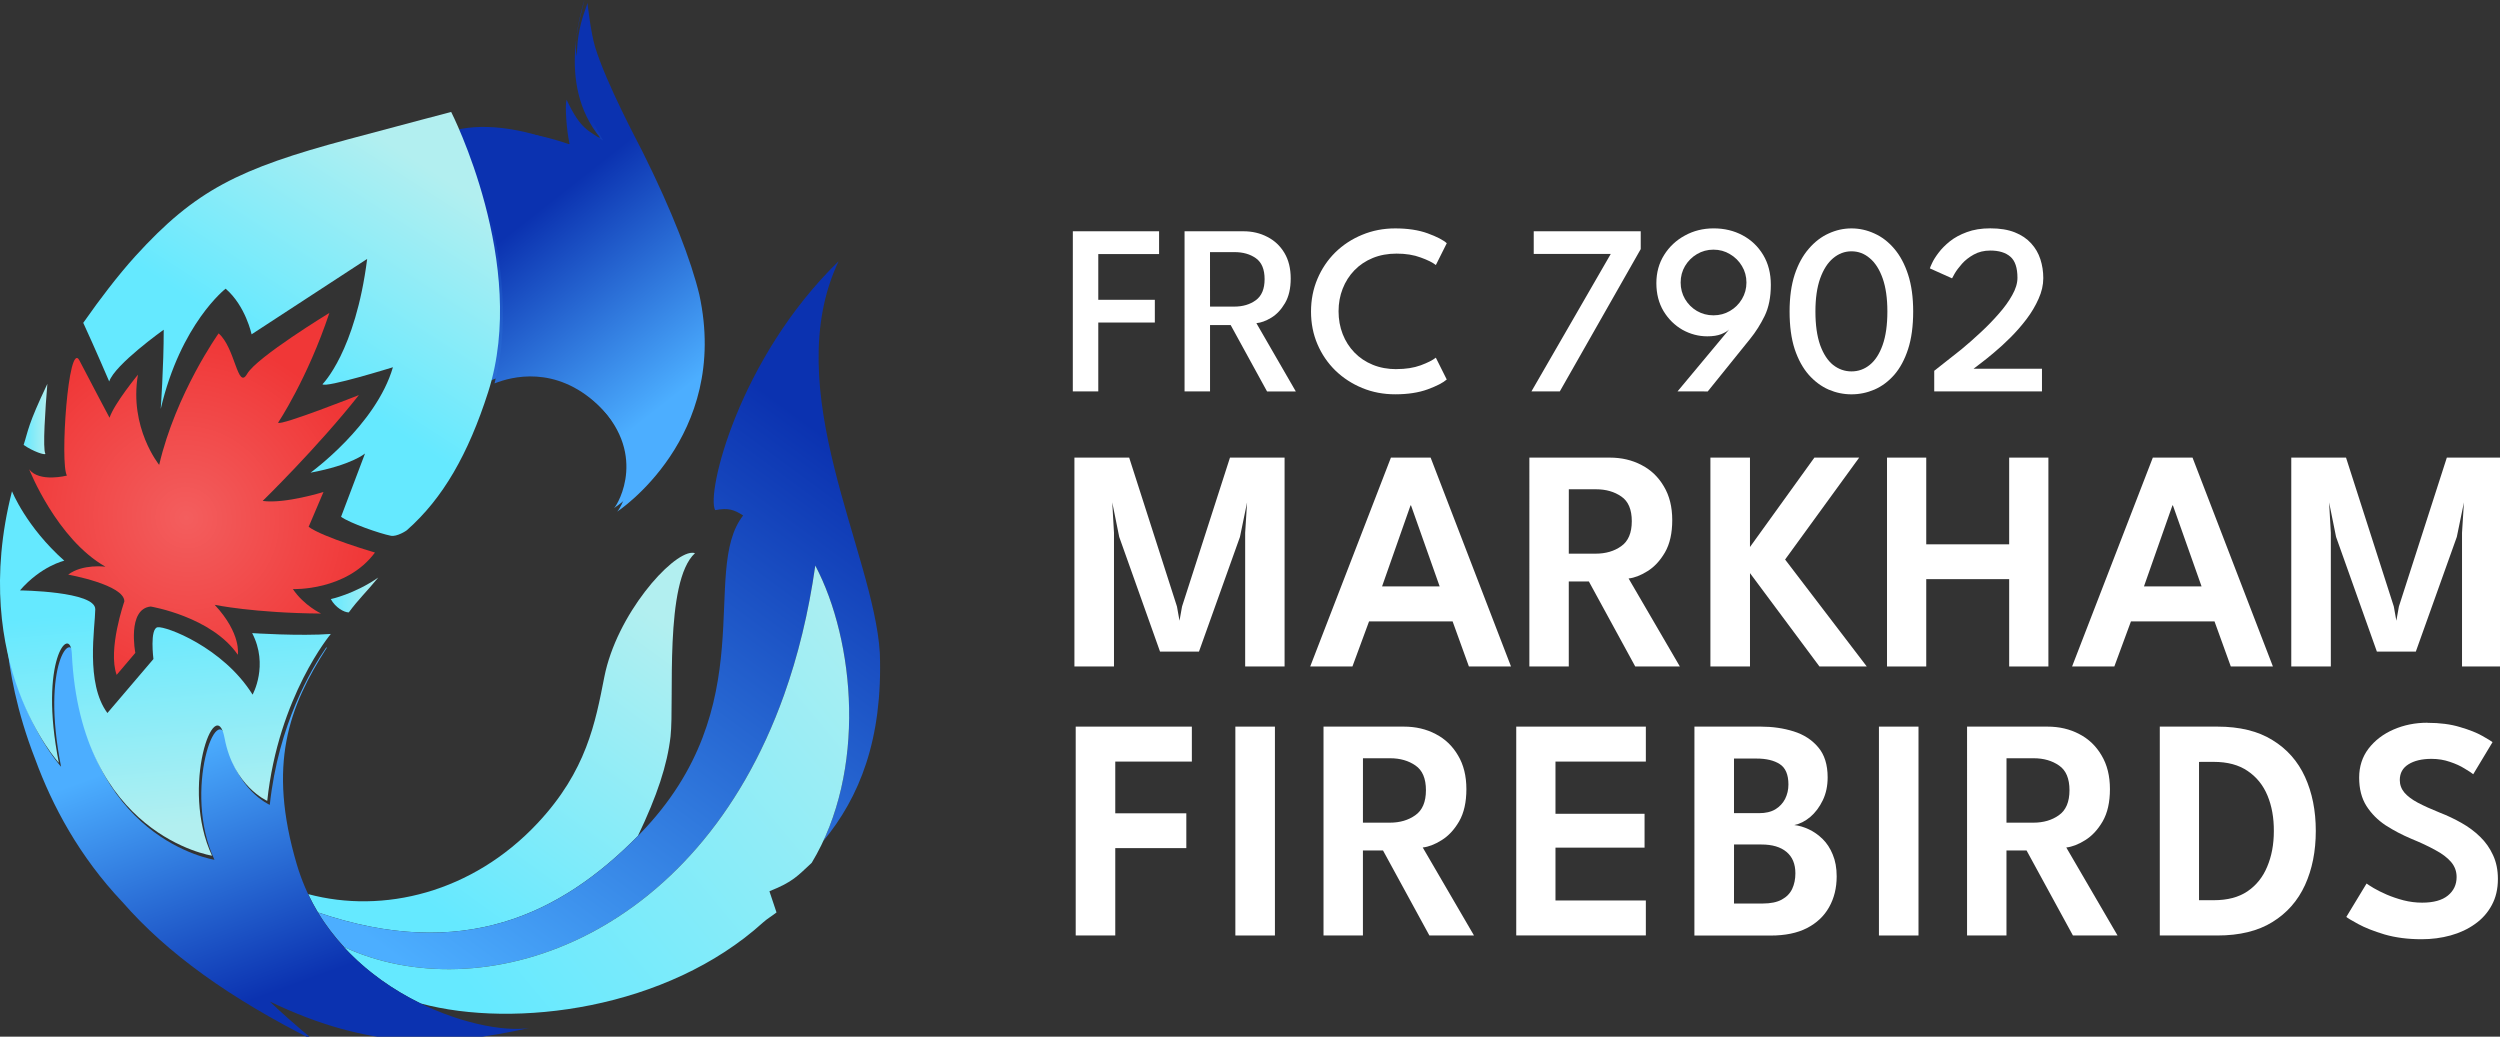 <?xml version="1.0" encoding="UTF-8" standalone="no"?>
<!-- Created with Inkscape (http://www.inkscape.org/) -->

<svg
   width="83.603mm"
   height="34.667mm"
   viewBox="0 0 83.603 34.667"
   version="1.1"
   id="svg3804"
   xmlns:xlink="http://www.w3.org/1999/xlink"
   xmlns="http://www.w3.org/2000/svg"
   xmlns:svg="http://www.w3.org/2000/svg">
  <rect x="0" y="0" width="83.603" height="34.667" fill="#333333" stroke="none"/>
  <defs
     id="defs3801">
    <linearGradient
       xlink:href="#Light_Blue_Gradient"
       id="linearGradient96060"
       gradientUnits="userSpaceOnUse"
       x1="370.364"
       y1="1062.495"
       x2="379.982"
       y2="1041.065"
       gradientTransform="matrix(1.927,0.402,-0.402,1.927,-61.552,-1861.83)" />
    <linearGradient
       id="Light_Blue_Gradient">
      <stop
         style="stop-color:#65e9ff;stop-opacity:1;"
         offset="0"
         id="stop5861" />
      <stop
         style="stop-color:#b2eff0;stop-opacity:1"
         offset="1"
         id="stop5863" />
    </linearGradient>
    <linearGradient
       xlink:href="#Paired_with_Light_Blue_Clarinet"
       id="linearGradient17298"
       gradientUnits="userSpaceOnUse"
       x1="-75.182"
       y1="8.608"
       x2="-23.153"
       y2="74.711"
       gradientTransform="matrix(0.345,0,0,0.345,259.176,248.418)" />
    <linearGradient
       id="Paired_with_Light_Blue_Clarinet">
      <stop
         style="stop-color:#0b32b0;stop-opacity:1;"
         offset="0"
         id="stop7350" />
      <stop
         style="stop-color:#4caeff;stop-opacity:1"
         offset="1"
         id="stop7352" />
    </linearGradient>
    <radialGradient
       xlink:href="#linearGradient5528"
       id="radialGradient16626-9-5-5-9-9-5-5-6-4-6-57-7-5"
       cx="-62.826"
       cy="38.675"
       fx="-62.826"
       fy="38.675"
       r="62.85"
       gradientTransform="matrix(0.902,0.606,-0.586,0.873,10.798,34.317)"
       gradientUnits="userSpaceOnUse" />
    <linearGradient
       id="linearGradient5528">
      <stop
         style="stop-color:#f35e5e;stop-opacity:1"
         offset="0"
         id="stop5524" />
      <stop
         style="stop-color:#f03737;stop-opacity:1"
         offset="1"
         id="stop5526" />
    </linearGradient>
    <linearGradient
       xlink:href="#Light_Blue_Gradient"
       id="linearGradient94789"
       gradientUnits="userSpaceOnUse"
       x1="79.05"
       y1="40.539"
       x2="126.044"
       y2="-32.619"
       gradientTransform="matrix(0.092,0,0,0.092,48.792,67.508)" />
    <linearGradient
       xlink:href="#Paired_with_Light_Blue_Clarinet"
       id="linearGradient94797"
       gradientUnits="userSpaceOnUse"
       x1="391.818"
       y1="1020.045"
       x2="368.089"
       y2="1056.189"
       gradientTransform="matrix(2.005,0.131,-0.136,1.942,-374.576,-1758.99)" />
    <linearGradient
       xlink:href="#Light_Blue_Gradient"
       id="linearGradient94799"
       gradientUnits="userSpaceOnUse"
       x1="-106.775"
       y1="97.52"
       x2="62.125"
       y2="-23.36"
       gradientTransform="matrix(0.363,-0.017,0.017,0.344,266.832,309.234)" />
    <linearGradient
       id="_Linear1"
       x1="0"
       y1="0"
       x2="1"
       y2="0"
       gradientUnits="userSpaceOnUse"
       gradientTransform="matrix(1,0,0,-1,0,4.43368e-5)">
      <stop
         offset="0"
         style="stop-color:rgb(236,219,158);stop-opacity:1"
         id="stop4675" />
      <stop
         offset="0.07"
         style="stop-color:rgb(236,219,158);stop-opacity:1"
         id="stop4677" />
      <stop
         offset="0.3"
         style="stop-color:rgb(251,179,106);stop-opacity:1"
         id="stop4679" />
      <stop
         offset="0.58"
         style="stop-color:rgb(235,144,83);stop-opacity:1"
         id="stop4681" />
      <stop
         offset="0.88"
         style="stop-color:rgb(231,106,76);stop-opacity:1"
         id="stop4683" />
      <stop
         offset="1"
         style="stop-color:rgb(231,106,76);stop-opacity:1"
         id="stop4685" />
    </linearGradient>
    <linearGradient
       xlink:href="#Light_Blue_Gradient"
       id="linearGradient94807"
       gradientUnits="userSpaceOnUse"
       x1="0"
       y1="0.887"
       x2="17.261"
       y2="0.887" />
    <linearGradient
       xlink:href="#Light_Blue_Gradient"
       id="linearGradient94811"
       gradientUnits="userSpaceOnUse"
       x1="0"
       y1="5.48"
       x2="8.631"
       y2="5.48" />
    <linearGradient
       xlink:href="#Paired_with_Light_Blue_Clarinet"
       id="linearGradient94813"
       gradientUnits="userSpaceOnUse"
       x1="-63.271"
       y1="161.065"
       x2="-96.144"
       y2="71.083"
       gradientTransform="matrix(0.348,0,0,0.348,237.704,285.826)" />
    <linearGradient
       xlink:href="#Light_Blue_Gradient"
       id="linearGradient94815"
       gradientUnits="userSpaceOnUse"
       x1="918.374"
       y1="1725.347"
       x2="965.669"
       y2="2248.787"
       gradientTransform="matrix(0.014,0,0,0.014,37.469,54.548)" />
    <linearGradient
       xlink:href="#Paired_with_Light_Blue_Clarinet"
       id="linearGradient4247"
       gradientUnits="userSpaceOnUse"
       x1="-86.053"
       y1="7.883"
       x2="-23.153"
       y2="74.711"
       gradientTransform="matrix(0.091,0,0,0.091,68.574,65.727)" />
    <linearGradient
       xlink:href="#Light_Blue_Gradient"
       id="linearGradient4249"
       gradientUnits="userSpaceOnUse"
       x1="0"
       y1="0.887"
       x2="17.261"
       y2="0.887" />
    <linearGradient
       xlink:href="#Light_Blue_Gradient"
       id="linearGradient4251"
       gradientUnits="userSpaceOnUse"
       x1="0"
       y1="5.48"
       x2="8.631"
       y2="5.48" />
    <radialGradient
       id="radialGradient16626-9-5-5-9-9-5-5-6"
       cx="-62.826"
       cy="38.675"
       r="62.85"
       gradientTransform="matrix(0.902,0.606,-0.586,0.873,10.798,34.317)"
       gradientUnits="userSpaceOnUse">
      <stop
         stop-color="#f35e5e"
         offset="0"
         id="stop7052" />
      <stop
         stop-color="#f03737"
         offset="1"
         id="stop7054" />
    </radialGradient>
    <linearGradient
       id="linearGradient39939"
       x1="-11.942"
       x2="-76.395"
       y1="73.22"
       y2="-11.117"
       gradientUnits="userSpaceOnUse">
      <stop
         stop-color="#001498"
         offset="0"
         id="stop7057" />
      <stop
         stop-color="#b4007a"
         offset="1"
         id="stop7059" />
    </linearGradient>
    <linearGradient
       id="linearGradient39937"
       x1="-86.053"
       x2="-23.153"
       y1="7.883"
       y2="74.711"
       gradientUnits="userSpaceOnUse"
       xlink:href="#Paired_with_Light_Blue_Clarinet" />
    <linearGradient
       id="linearGradient39943"
       x1="-7.753"
       x2="144.9"
       y1="18.666"
       y2="-26.424"
       gradientUnits="userSpaceOnUse"
       xlink:href="#linearGradient5360" />
    <linearGradient
       id="linearGradient5360">
      <stop
         stop-color="#00a8b4"
         offset="0"
         id="stop7069" />
      <stop
         stop-color="#90e0ef"
         offset="1"
         id="stop7071" />
    </linearGradient>
    <linearGradient
       id="linearGradient39941"
       x1="79.05"
       x2="126.04"
       y1="40.539"
       y2="-32.619"
       gradientUnits="userSpaceOnUse"
       xlink:href="#Light_Blue_Gradient" />
    <linearGradient
       id="linearGradient39947"
       x1="15.056"
       x2="117.36"
       y1="67"
       y2="-0.881"
       gradientUnits="userSpaceOnUse"
       xlink:href="#linearGradient5360" />
    <linearGradient
       id="linearGradient39945"
       x2="138.44"
       y1="104.27"
       y2="-27.178"
       gradientUnits="userSpaceOnUse"
       xlink:href="#Light_Blue_Gradient" />
    <linearGradient
       id="linearGradient39949"
       x1="11.448"
       x2="-78.149"
       y1="-78.487"
       y2="84.491"
       gradientUnits="userSpaceOnUse"
       xlink:href="#Paired_with_Light_Blue_Clarinet" />
    <linearGradient
       id="linearGradient39953"
       x1="-129.76"
       x2="32.406"
       y1="52.285"
       y2="29.621"
       gradientUnits="userSpaceOnUse"
       xlink:href="#linearGradient5360" />
    <linearGradient
       id="linearGradient39951"
       x1="-106.78"
       x2="62.125"
       y1="97.52"
       y2="-23.36"
       gradientUnits="userSpaceOnUse"
       xlink:href="#Light_Blue_Gradient" />
    <linearGradient
       id="linearGradient39955"
       x2="1"
       gradientTransform="matrix(1,0,0,-1,0,4.4337e-5)"
       gradientUnits="userSpaceOnUse">
      <stop
         stop-color="#ecdb9e"
         offset="0"
         id="stop7085" />
      <stop
         stop-color="#ecdb9e"
         offset=".07"
         id="stop7087" />
      <stop
         stop-color="#fbb36a"
         offset=".3"
         id="stop7089" />
      <stop
         stop-color="#eb9053"
         offset=".58"
         id="stop7091" />
      <stop
         stop-color="#e76a4c"
         offset=".88"
         id="stop7093" />
      <stop
         stop-color="#e76a4c"
         offset="1"
         id="stop7095" />
    </linearGradient>
    <linearGradient
       id="linearGradient39959"
       x2="17.261"
       y1="0.887"
       y2="0.887"
       gradientUnits="userSpaceOnUse"
       xlink:href="#Light_Blue_Gradient" />
    <linearGradient
       id="linearGradient39963"
       x2="8.631"
       y1="5.481"
       y2="5.481"
       gradientUnits="userSpaceOnUse"
       xlink:href="#Light_Blue_Gradient" />
    <linearGradient
       id="linearGradient39965"
       x1="-63.271"
       x2="-96.144"
       y1="161.07"
       y2="71.083"
       gradientUnits="userSpaceOnUse"
       xlink:href="#Paired_with_Light_Blue_Clarinet" />
    <linearGradient
       id="linearGradient39969"
       x1="735.48"
       x2="1350"
       y1="2209.7"
       y2="1884.5"
       gradientUnits="userSpaceOnUse"
       xlink:href="#linearGradient5360" />
    <linearGradient
       id="linearGradient39967"
       x1="918.37"
       x2="965.67"
       y1="1725.3"
       y2="2248.8"
       gradientUnits="userSpaceOnUse"
       xlink:href="#Light_Blue_Gradient" />
  </defs>
  <g
     id="layer1"
     transform="translate(-45.295,-80.621)">
    <g
       aria-label="FRC 7902MARKHAMFIREBIRDS"
       id="text4071"
       style="font-size:11.192px;line-height:0;letter-spacing:0px;fill:#ffffff;stroke-width:0.28">
      <path
         d="m 81.172,88.355 h 2.884 v 0.763 h -2.033 v 1.529 h 1.891 v 0.759 h -1.891 v 2.304 h -0.852 z"
         style="font-weight:500;font-size:8.114px;line-height:1;font-family:'League Spartan';-inkscape-font-specification:'League Spartan, Medium'"
         id="path2344" />
      <path
         d="m 84.908,88.355 h 1.968 q 0.442,0 0.799,0.187 0.361,0.183 0.572,0.536 0.211,0.353 0.211,0.856 0,0.499 -0.191,0.824 -0.191,0.325 -0.458,0.487 -0.268,0.162 -0.499,0.183 l 1.319,2.284 H 87.667 L 86.45,91.491 h -0.69 v 2.219 h -0.852 z m 0.852,2.519 h 0.811 q 0.43,0 0.722,-0.215 0.292,-0.215 0.292,-0.702 0,-0.491 -0.288,-0.698 -0.288,-0.207 -0.718,-0.207 h -0.82 z"
         style="font-weight:500;font-size:8.114px;line-height:1;font-family:'League Spartan';-inkscape-font-specification:'League Spartan, Medium'"
         id="path2341" />
      <path
         d="m 91.997,92.964 q 0.462,0 0.807,-0.126 0.349,-0.13 0.507,-0.256 l 0.365,0.73 q -0.183,0.162 -0.637,0.329 -0.454,0.166 -1.087,0.166 -0.592,0 -1.103,-0.211 -0.511,-0.211 -0.897,-0.584 -0.385,-0.377 -0.6,-0.88 -0.215,-0.503 -0.215,-1.091 0,-0.588 0.215,-1.095 0.215,-0.507 0.596,-0.884 0.385,-0.377 0.897,-0.588 0.515,-0.215 1.108,-0.215 0.633,0 1.087,0.166 0.454,0.166 0.637,0.329 l -0.365,0.73 q -0.158,-0.126 -0.507,-0.252 -0.345,-0.13 -0.807,-0.13 -0.438,0 -0.795,0.146 -0.357,0.146 -0.613,0.41 -0.256,0.264 -0.394,0.617 -0.138,0.349 -0.138,0.755 0,0.41 0.138,0.763 0.138,0.353 0.394,0.617 0.256,0.264 0.613,0.41 0.357,0.146 0.795,0.146 z"
         style="font-weight:500;font-size:8.114px;line-height:1;font-family:'League Spartan';-inkscape-font-specification:'League Spartan, Medium'"
         id="path2338" />
      <path
         d="m 96.585,88.355 h 3.578 v 0.596 l -2.706,4.759 h -0.949 l 2.653,-4.597 h -2.576 z"
         style="font-weight:500;font-size:8.114px;line-height:1;font-family:'League Spartan';-inkscape-font-specification:'League Spartan, Medium'"
         id="path2335" />
      <path
         d="m 101.393,93.71 1.728,-2.073 q -0.077,0.081 -0.264,0.158 -0.187,0.073 -0.467,0.073 -0.438,0 -0.832,-0.219 -0.389,-0.223 -0.633,-0.625 -0.239,-0.402 -0.239,-0.933 0,-0.531 0.26,-0.945 0.26,-0.414 0.694,-0.649 0.434,-0.239 0.962,-0.239 0.536,0 0.966,0.231 0.434,0.231 0.69,0.657 0.256,0.426 0.256,1.002 0,0.613 -0.207,1.039 -0.207,0.422 -0.483,0.763 l -1.42,1.761 z m 1.201,-2.544 q 0.304,0 0.552,-0.146 0.252,-0.146 0.402,-0.398 0.15,-0.252 0.15,-0.552 0,-0.304 -0.15,-0.552 -0.15,-0.252 -0.402,-0.398 -0.247,-0.15 -0.552,-0.15 -0.3,0 -0.552,0.15 -0.247,0.146 -0.398,0.398 -0.146,0.247 -0.146,0.552 0,0.3 0.146,0.552 0.15,0.252 0.398,0.398 0.252,0.146 0.552,0.146 z"
         style="font-weight:500;font-size:8.114px;line-height:1;font-family:'League Spartan';-inkscape-font-specification:'League Spartan, Medium'"
         id="path2332" />
      <path
         d="m 105.141,91.037 q 0,-0.71 0.17,-1.233 0.174,-0.523 0.471,-0.864 0.296,-0.345 0.665,-0.511 0.369,-0.17 0.763,-0.17 0.398,0 0.767,0.17 0.373,0.166 0.665,0.511 0.292,0.341 0.462,0.864 0.17,0.523 0.17,1.233 0,0.734 -0.17,1.258 -0.17,0.523 -0.462,0.86 -0.292,0.333 -0.665,0.495 -0.369,0.158 -0.767,0.158 -0.394,0 -0.763,-0.158 -0.369,-0.162 -0.665,-0.495 -0.296,-0.337 -0.471,-0.86 -0.17,-0.523 -0.17,-1.258 z m 0.864,0 q 0,0.673 0.158,1.124 0.162,0.446 0.434,0.665 0.276,0.215 0.613,0.215 0.345,0 0.613,-0.219 0.272,-0.219 0.43,-0.665 0.158,-0.446 0.158,-1.12 0,-0.661 -0.158,-1.108 -0.158,-0.446 -0.43,-0.673 -0.268,-0.231 -0.613,-0.231 -0.337,0 -0.613,0.231 -0.272,0.227 -0.434,0.678 -0.158,0.446 -0.158,1.103 z"
         style="font-weight:500;font-size:8.114px;line-height:1;font-family:'League Spartan';-inkscape-font-specification:'League Spartan, Medium'"
         id="path2329" />
      <path
         d="m 111.852,89 q -0.312,0 -0.552,0.134 -0.235,0.13 -0.394,0.308 -0.158,0.179 -0.243,0.325 -0.081,0.146 -0.089,0.162 l -0.742,-0.333 q 0.008,-0.037 0.077,-0.183 0.069,-0.15 0.215,-0.341 0.146,-0.195 0.377,-0.381 0.235,-0.187 0.568,-0.308 0.337,-0.126 0.783,-0.126 0.483,0 0.82,0.134 0.337,0.134 0.548,0.369 0.211,0.231 0.308,0.531 0.097,0.3 0.097,0.633 0,0.341 -0.158,0.69 -0.154,0.349 -0.402,0.678 -0.247,0.325 -0.531,0.609 -0.284,0.284 -0.552,0.507 -0.264,0.223 -0.454,0.365 -0.187,0.142 -0.235,0.179 h 2.288 v 0.759 h -3.603 v -0.69 q 0.105,-0.085 0.345,-0.272 0.243,-0.187 0.56,-0.442 0.316,-0.26 0.641,-0.564 0.329,-0.304 0.609,-0.625 0.284,-0.32 0.454,-0.629 0.174,-0.308 0.174,-0.576 0,-0.503 -0.235,-0.706 -0.235,-0.207 -0.673,-0.207 z"
         style="font-weight:500;font-size:8.114px;line-height:1;font-family:'League Spartan';-inkscape-font-specification:'League Spartan, Medium'"
         id="path2326" />
      <path
         d="m 88.253,95.924 v 6.985 h -1.318 v -4.471 l 0.064,-1.016 -0.238,1.154 -1.371,3.836 h -1.302 l -1.365,-3.836 -0.233,-1.154 0.058,1.016 v 4.471 h -1.323 v -6.985 h 1.831 l 1.598,4.979 0.085,0.476 0.085,-0.476 1.603,-4.979 z"
         style="font-weight:600;font-size:10.583px;line-height:0.85;font-family:'League Spartan';-inkscape-font-specification:'League Spartan, Semi-Bold'"
         id="path2323" />
      <path
         d="m 91.809,95.924 h 1.328 l 2.688,6.985 h -1.408 l -0.545,-1.508 h -2.794 l -0.556,1.508 H 89.11 Z m -0.296,4.307 h 1.926 l -0.958,-2.709 h -0.016 z"
         style="font-weight:600;font-size:10.583px;line-height:0.85;font-family:'League Spartan';-inkscape-font-specification:'League Spartan, Semi-Bold'"
         id="path2320" />
      <path
         d="m 96.439,95.924 h 2.688 q 0.593,0 1.064,0.249 0.471,0.243 0.746,0.714 0.28,0.466 0.28,1.127 0,0.656 -0.243,1.079 -0.243,0.418 -0.587,0.63 -0.339,0.212 -0.63,0.243 l 1.714,2.942 h -1.492 l -1.55,-2.842 h -0.672 v 2.842 h -1.318 z m 1.318,3.212 h 0.9 q 0.503,0 0.852,-0.249 0.355,-0.249 0.355,-0.836 0,-0.587 -0.349,-0.825 -0.349,-0.243 -0.847,-0.243 h -0.91 z"
         style="font-weight:600;font-size:10.583px;line-height:0.85;font-family:'League Spartan';-inkscape-font-specification:'League Spartan, Semi-Bold'"
         id="path2317" />
      <path
         d="m 104.991,99.332 2.731,3.577 h -1.582 l -2.323,-3.122 V 102.909 H 102.493 v -6.985 h 1.323 v 2.99 l 2.154,-2.99 h 1.498 z"
         style="font-weight:600;font-size:10.583px;line-height:0.85;font-family:'League Spartan';-inkscape-font-specification:'League Spartan, Semi-Bold'"
         id="path2314" />
      <path
         d="m 112.484,99.988 h -2.773 v 2.921 h -1.312 v -6.985 h 1.312 v 2.9 h 2.773 v -2.9 h 1.312 v 6.985 h -1.312 z"
         style="font-weight:600;font-size:10.583px;line-height:0.85;font-family:'League Spartan';-inkscape-font-specification:'League Spartan, Semi-Bold'"
         id="path2311" />
      <path
         d="m 117.288,95.924 h 1.328 l 2.688,6.985 h -1.408 l -0.545,-1.508 h -2.794 l -0.556,1.508 h -1.413 z m -0.296,4.307 h 1.926 l -0.958,-2.709 h -0.016 z"
         style="font-weight:600;font-size:10.583px;line-height:0.85;font-family:'League Spartan';-inkscape-font-specification:'League Spartan, Semi-Bold'"
         id="path2308" />
      <path
         d="m 128.946,95.924 v 6.985 h -1.318 v -4.471 l 0.064,-1.016 -0.238,1.154 -1.371,3.836 h -1.302 l -1.365,-3.836 -0.233,-1.154 0.058,1.016 v 4.471 h -1.323 v -6.985 h 1.831 l 1.598,4.979 0.085,0.476 0.085,-0.476 1.603,-4.979 z"
         style="font-weight:600;font-size:10.583px;line-height:0.85;font-family:'League Spartan';-inkscape-font-specification:'League Spartan, Semi-Bold'"
         id="path2305" />
      <path
         d="m 81.268,104.92 h 3.884 v 1.169 h -2.561 v 1.73 h 2.376 v 1.164 h -2.376 v 2.921 h -1.323 z"
         style="font-weight:600;font-size:10.583px;line-height:0.85;font-family:'League Spartan';-inkscape-font-specification:'League Spartan, Semi-Bold';letter-spacing:0.318px;word-spacing:0px"
         id="path2302" />
      <path
         d="m 86.607,104.92 h 1.323 v 6.985 h -1.323 z"
         style="font-weight:600;font-size:10.583px;line-height:0.85;font-family:'League Spartan';-inkscape-font-specification:'League Spartan, Semi-Bold';letter-spacing:0.318px;word-spacing:0px"
         id="path2299" />
      <path
         d="m 89.555,104.92 h 2.688 q 0.593,0 1.064,0.249 0.471,0.243 0.746,0.714 0.28,0.466 0.28,1.127 0,0.656 -0.243,1.079 -0.243,0.418 -0.587,0.63 -0.339,0.212 -0.63,0.243 l 1.714,2.942 h -1.492 l -1.55,-2.842 h -0.672 v 2.842 H 89.555 Z m 1.318,3.212 h 0.9 q 0.503,0 0.852,-0.249 0.355,-0.249 0.355,-0.836 0,-0.587 -0.349,-0.826 -0.349,-0.243 -0.847,-0.243 h -0.91 z"
         style="font-weight:600;font-size:10.583px;line-height:0.85;font-family:'League Spartan';-inkscape-font-specification:'League Spartan, Semi-Bold';letter-spacing:0.318px;word-spacing:0px"
         id="path2296" />
      <path
         d="m 96,104.92 h 4.334 v 1.169 h -3.022 v 1.746 h 2.979 v 1.132 h -2.979 v 1.767 h 3.022 v 1.169 h -4.334 z"
         style="font-weight:600;font-size:10.583px;line-height:0.85;font-family:'League Spartan';-inkscape-font-specification:'League Spartan, Semi-Bold';letter-spacing:0.318px;word-spacing:0px"
         id="path2293" />
      <path
         d="m 101.959,104.92 h 2.222 q 0.587,0 1.095,0.159 0.508,0.159 0.82,0.529 0.318,0.37 0.318,1.011 0,0.429 -0.164,0.767 -0.164,0.339 -0.418,0.556 -0.254,0.212 -0.534,0.27 0.238,0.026 0.487,0.143 0.249,0.116 0.46,0.323 0.212,0.206 0.339,0.519 0.132,0.312 0.132,0.73 0,0.582 -0.254,1.032 -0.249,0.445 -0.741,0.699 -0.487,0.249 -1.212,0.249 h -2.551 z m 1.323,5.916 h 0.958 q 0.402,0 0.64,-0.132 0.243,-0.132 0.349,-0.36 0.106,-0.228 0.106,-0.519 0,-0.466 -0.296,-0.714 -0.296,-0.249 -0.841,-0.249 h -0.915 z m 0,-3.022 h 0.841 q 0.328,0 0.54,-0.127 0.217,-0.132 0.328,-0.349 0.111,-0.222 0.111,-0.482 0,-0.497 -0.291,-0.683 -0.286,-0.185 -0.778,-0.185 h -0.751 z"
         style="font-weight:600;font-size:10.583px;line-height:0.85;font-family:'League Spartan';-inkscape-font-specification:'League Spartan, Semi-Bold';letter-spacing:0.318px;word-spacing:0px"
         id="path2290" />
      <path
         d="m 108.129,104.92 h 1.323 v 6.985 h -1.323 z"
         style="font-weight:600;font-size:10.583px;line-height:0.85;font-family:'League Spartan';-inkscape-font-specification:'League Spartan, Semi-Bold';letter-spacing:0.318px;word-spacing:0px"
         id="path2287" />
      <path
         d="m 111.076,104.92 h 2.688 q 0.593,0 1.064,0.249 0.471,0.243 0.746,0.714 0.28,0.466 0.28,1.127 0,0.656 -0.243,1.079 -0.243,0.418 -0.587,0.63 -0.339,0.212 -0.63,0.243 l 1.714,2.942 h -1.492 l -1.55,-2.842 h -0.672 v 2.842 h -1.318 z m 1.318,3.212 h 0.9 q 0.503,0 0.852,-0.249 0.355,-0.249 0.355,-0.836 0,-0.587 -0.349,-0.826 -0.349,-0.243 -0.847,-0.243 h -0.91 z"
         style="font-weight:600;font-size:10.583px;line-height:0.85;font-family:'League Spartan';-inkscape-font-specification:'League Spartan, Semi-Bold';letter-spacing:0.318px;word-spacing:0px"
         id="path2284" />
      <path
         d="m 117.521,104.92 h 1.926 q 1.117,0 1.841,0.45 0.73,0.445 1.09,1.233 0.36,0.788 0.36,1.804 0,1.021 -0.36,1.81 -0.36,0.788 -1.09,1.238 -0.725,0.45 -1.841,0.45 h -1.926 z m 1.312,1.18 v 4.625 h 0.497 q 0.683,0 1.122,-0.296 0.445,-0.302 0.661,-0.826 0.222,-0.524 0.222,-1.185 0.005,-0.667 -0.212,-1.191 -0.217,-0.524 -0.667,-0.826 -0.444,-0.302 -1.127,-0.302 z"
         style="font-weight:600;font-size:10.583px;line-height:0.85;font-family:'League Spartan';-inkscape-font-specification:'League Spartan, Semi-Bold';letter-spacing:0.318px;word-spacing:0px"
         id="path2281" />
      <path
         d="m 126.469,104.793 q 0.63,0 1.095,0.143 0.471,0.138 0.746,0.296 0.28,0.159 0.339,0.206 l -0.646,1.074 q -0.085,-0.069 -0.291,-0.191 -0.201,-0.127 -0.487,-0.222 -0.286,-0.101 -0.619,-0.101 -0.482,0 -0.773,0.185 -0.286,0.18 -0.286,0.524 0,0.233 0.153,0.418 0.153,0.18 0.45,0.339 0.302,0.159 0.736,0.333 0.381,0.148 0.725,0.344 0.349,0.196 0.619,0.46 0.275,0.265 0.434,0.614 0.164,0.349 0.164,0.799 0,0.503 -0.206,0.878 -0.201,0.376 -0.561,0.63 -0.355,0.254 -0.815,0.381 -0.46,0.127 -0.968,0.127 -0.688,0 -1.238,-0.159 -0.545,-0.164 -0.884,-0.349 -0.339,-0.185 -0.397,-0.238 l 0.677,-1.117 q 0.064,0.048 0.238,0.153 0.18,0.106 0.434,0.217 0.259,0.111 0.561,0.191 0.307,0.079 0.624,0.079 0.572,0 0.863,-0.238 0.291,-0.238 0.291,-0.619 0,-0.286 -0.185,-0.503 -0.185,-0.217 -0.524,-0.397 -0.333,-0.185 -0.799,-0.376 -0.466,-0.196 -0.868,-0.455 -0.397,-0.265 -0.64,-0.646 -0.243,-0.386 -0.243,-0.947 0,-0.556 0.312,-0.968 0.317,-0.413 0.836,-0.64 0.524,-0.228 1.132,-0.228 z"
         style="font-weight:600;font-size:10.583px;line-height:0.85;font-family:'League Spartan';-inkscape-font-specification:'League Spartan, Semi-Bold';letter-spacing:0.318px;word-spacing:0px"
         id="path2278" />
    </g>
    <g
       id="g106435"
       transform="translate(0,22.225)">
      <path
         id="path4619-8-7-7-7-3-2-2-0-7-0-3-2-7-1"
         style="clip-rule:evenodd;fill:url(#linearGradient96060);fill-opacity:1;fill-rule:nonzero;stroke:none;stroke-width:0.191;stroke-linejoin:round;stroke-miterlimit:1.414;stroke-dasharray:none;stroke-opacity:1"
         d="m 258.27,290.117 c -2.66,0.052 -9.537,7.818 -11.082,15.666 -1.131,5.744 -2.232,11.847 -8.422,18.453 -8.236,8.789 -19.485,11.494 -28.955,8.956 0.379,0.802 0.794,1.571 1.238,2.311 18.25,6.246 30.62,0.267 40.373,-9.648 2.431,-5.084 3.709,-8.964 4.121,-12.559 0.497,-4.565 -0.833,-19.54 3.086,-23.129 -0.109,-0.036 -0.229,-0.051 -0.359,-0.049 z"
         transform="scale(0.265)" />
      <path
         id="path4611-3-3-5-3-7-8-8-3-0-0-2-0-6-6-3-9-2-0-1-8-5"
         style="clip-rule:evenodd;fill:url(#linearGradient4247);fill-opacity:1;fill-rule:nonzero;stroke-width:0.091;stroke-linejoin:round;stroke-miterlimit:1.414"
         d="m 68.574,68.142 c 1.038,4.772 -2.744,7.246 -2.744,7.246 0.135,-0.134 1.165,-1.881 -0.648,-3.571 -1.813,-1.69 -3.696,-0.594 -3.696,-0.594 0.872,-2.021 -2.819,-7.718 -1.351,-8.346 0.714,-0.306 1.97,-0.392 3.663,0.218 0.468,0.36 1.054,-0.135 1.567,-0.095 -1.505,-1.833 -0.555,-4.348 -0.527,-4.604 0,0 -0.389,1.235 -0.257,1.84 0.267,1.217 1.856,2.818 2.019,3.146 0.987,1.976 1.703,3.637 1.973,4.76" />
      <path
         id="path16938-4-9-1-4-8"
         style="clip-rule:evenodd;fill:url(#linearGradient17298);fill-opacity:1;fill-rule:nonzero;stroke-width:0.345;stroke-linejoin:round;stroke-miterlimit:1.414"
         d="m 245.057,220.709 c -0.108,0.966 -3.948,7.547 1.99,17.398 -1.844,-1.315 -2.785,-1.275 -4.627,-5.164 -0.224,0.769 0.006,3.961 0.395,5.654 -5.162,-1.861 -10.352,-2.096 -13.58,-1.508 2.277,5.29 7.357,19.184 4.094,31.662 2.143,-0.867 7.662,-2.327 13.031,2.68 6.85,6.389 2.956,12.992 2.447,13.5 0,0 14.291,-9.35 10.369,-27.387 -1.02,-4.245 -3.415,-10.521 -7.145,-17.99 -0.619,-1.241 -4.573,-8.61 -6,-13.24 -0.559,-1.813 -0.975,-5.605 -0.975,-5.605 z"
         transform="scale(0.265)" />
      <g
         id="g4609-3-9-0-7-5-9-0-8-2-8-6-3-2-1-6-5-8"
         transform="matrix(0.092,0,0,0.092,57.834,72.952)"
         style="clip-rule:evenodd;fill-rule:evenodd;stroke-linejoin:round;stroke-miterlimit:1.414">
        <path
           id="path4607-6-9-7-8-5-3-1-1-5-5-5-6-5-6-2-4-2"
           style="fill:url(#radialGradient16626-9-5-5-9-9-5-5-6-4-6-57-7-5);fill-opacity:1;fill-rule:nonzero"
           d="m 0,42.622 c 0,0 -18.907,-5.517 -24.103,-9.34 l 5.391,-12.662 c 0,0 -14.089,4.376 -22.103,3.249 0,0 19.855,-19.337 34.98,-38.48 0,0 -28.511,11.274 -29.379,10.049 0,0 10.654,-15.935 18.651,-39.916 0,0 -26.443,16.106 -29.906,22.17 -3.464,6.062 -4.299,-9.527 -10.361,-14.724 0,0 -15.543,21.812 -21.607,47.795 0,0 -11,-13.528 -7.714,-32.793 0,0 -8.599,10.456 -10.328,15.653 0,0 -6.91,-13.015 -10.946,-20.81 -4.038,-7.795 -7.145,37.51 -4.546,41.841 0,0 -10.033,2.605 -13.73,-2.293 0,0 9.999,25.374 27.747,35.412 0,0 -8.356,-1.089 -13.551,2.882 0,0 20.415,3.655 20.415,9.718 0,0 -6.118,17.522 -2.804,26.727 l 6.79,-7.999 c 0,0 -3.075,-15.983 5.588,-16.849 0,0 22.138,3.674 31.663,17.531 0,0 1.428,-7.6 -8.411,-18.158 0,0 14.13,2.984 38.697,3.182 0,0 -6.238,-2.892 -10.259,-8.894 0,0 19.443,0.766 29.826,-13.291" />
      </g>
      <path
         id="path4615-3-73-8-7-3-1-8-7-4-2-1-4-2-9-9-8-6"
         style="clip-rule:evenodd;fill:url(#linearGradient94789);fill-opacity:1;fill-rule:nonzero;stroke-width:0.092;stroke-linejoin:round;stroke-miterlimit:1.414"
         d="m 48.946,71.155 c 0.19,-0.571 1.824,-1.733 1.824,-1.733 0,1.237 -0.1,2.649 -0.1,2.649 0.666,-2.855 2.17,-4.021 2.17,-4.021 0.666,0.571 0.869,1.526 0.869,1.526 l 3.865,-2.522 c -0.395,3.108 -1.495,4.191 -1.495,4.191 0.095,0.135 2.356,-0.568 2.356,-0.568 -0.565,1.942 -2.755,3.526 -2.755,3.526 1.388,-0.26 1.822,-0.642 1.822,-0.642 l -0.801,2.117 c 0.288,0.212 1.299,0.563 1.668,0.635 0.191,0.038 0.519,-0.164 0.548,-0.2 1.19,-1.055 2.038,-2.529 2.704,-4.609 1.365,-4.264 -1.238,-9.364 -1.238,-9.364 0,0 -1.443,0.378 -3.455,0.918 -3.657,0.982 -5.1,1.697 -7.107,3.905 -0.595,0.654 -1.245,1.522 -1.621,2.061 -0.014,0.02 -0.109,0.148 -0.121,0.168 0.379,0.819 0.869,1.963 0.869,1.963" />
      <path
         id="path4623-6-5-6-0-7-1-0-7-4-2-8-7-9-3-8-3"
         style="clip-rule:evenodd;fill:url(#linearGradient94797);fill-opacity:1;fill-rule:nonzero;stroke:none;stroke-width:0.192;stroke-linejoin:round;stroke-miterlimit:1.414;stroke-dasharray:none;stroke-opacity:1"
         d="m 276.75,253.326 c -12.632,12.303 -16.74,29.32 -15.574,31.412 1.68,-0.321 2.376,-0.053 3.529,0.674 -5.5,7.014 2.674,24.026 -13.012,40.168 -9.795,10.079 -22.225,16.226 -40.645,9.922 0.967,1.608 2.091,3.054 3.305,4.375 17.16,7.958 44.384,-0.63 55.512,-31.816 1.742,-4.883 3.091,-10.318 3.943,-16.332 4.63,8.78 6.265,23.496 1.006,34.777 4.566,-5.516 7.521,-12.825 7.141,-23.727 -0.764,-12.73 -12.852,-33.283 -5.205,-49.453 z m -8.611,79.455 c -0.041,0.017 -0.077,0.032 -0.119,0.049 l 0.01,0.031 c 0.036,-0.027 0.073,-0.053 0.109,-0.08 z"
         transform="scale(0.265)" />
      <path
         id="path4627-6-2-4-8-1-2-7-1-4-0-7-6-3-8-0-9-9"
         style="clip-rule:evenodd;fill:url(#linearGradient94799);fill-opacity:1;fill-rule:nonzero;stroke-width:0.354;stroke-linejoin:round;stroke-miterlimit:1.414"
         d="m 273.809,291.729 c -0.853,6.014 -2.201,11.449 -3.943,16.332 -11.137,31.215 -38.401,39.79 -55.559,31.795 2.868,3.132 6.302,5.475 9.709,7.137 11.867,3.202 31.096,0.752 43.215,-10.234 0.523,-0.474 1.147,-0.822 1.684,-1.254 l -0.895,-2.674 c 2.985,-1.185 3.533,-1.917 5.34,-3.59 6.965,-11.531 5.463,-28.002 0.449,-37.512 z"
         transform="scale(0.265)" />
      <g
         id="g4637-5-3-5-59-3-1-0-6-6-0-3-6-4-1-2-1-5"
         transform="matrix(0.092,0,0,0.092,56.357,78.211)"
         style="clip-rule:evenodd;fill:url(#linearGradient94807);fill-opacity:1;fill-rule:evenodd;stroke-linejoin:round;stroke-miterlimit:1.414">
        <path
           id="path4635-0-8-8-9-6-9-5-4-8-8-5-7-4-2-21-14-9"
           style="fill:url(#linearGradient4249);fill-opacity:1;fill-rule:nonzero"
           d="M 0,2.382 C 1.698,5.496 4.852,7.228 6.537,7.228 10.155,2.317 12.717,0.089 17.261,-5.453 8.554,0.584 0,2.382 0,2.382" />
      </g>
      <g
         id="g4641-09-9-0-8-9-9-5-8-7-8-0-6-6-9-7-3-8"
         transform="matrix(0.092,0,0,0.092,46.085,71.904)"
         style="clip-rule:evenodd;fill:url(#linearGradient94811);fill-opacity:1;fill-rule:evenodd;stroke-linejoin:round;stroke-miterlimit:1.414">
        <path
           id="path4639-0-7-9-6-4-6-7-8-8-7-8-7-2-1-29-1-7"
           style="fill:url(#linearGradient4251);fill-opacity:1;fill-rule:nonzero"
           d="m 0,14.901 c 3.508,2.442 7.914,3.854 7.901,3.204 C 6.886,16.413 7.884,1.564 8.631,-7.302 1.407,7.862 1.723,9.629 0,14.901" />
      </g>
      <path
         id="path4643-1-8-7-25-9-8-1-2-0-0-4-1-5-8-1-7-3"
         style="clip-rule:evenodd;fill:url(#linearGradient94813);fill-opacity:1;fill-rule:nonzero;stroke-width:0.348;stroke-linejoin:round;stroke-miterlimit:1.414"
         d="m 171.764,301.293 c 0.339,3.578 1.245,8.838 3.605,14.875 2.156,5.89 5.57,12.28 10.996,18.014 5.671,6.502 13.501,12.125 24.312,17.551 0,0 -2.318,-1.774 -5.711,-4.986 12.555,6.017 21.797,5.772 32.736,3.338 -6.284,1.024 -24.548,-4.499 -29.322,-20.643 -3.744,-12.663 -0.98,-19.922 3.803,-27.361 -0.034,-0.002 -0.062,-0.004 -0.096,-0.006 -1.865,2.69 -6.023,9.676 -7.117,19.857 0,0 -4.255,-1.852 -5.393,-7.934 -1.119,-5.978 -5.661,6.177 -1.588,14.861 0,0 -16.639,-2.544 -17.717,-25.543 -0.177,-3.769 -4.223,0.795 -1.639,13.803 0,0 -5.131,-5.598 -6.871,-15.826 z"
         transform="scale(0.265)" />
      <path
         id="path4647-0-7-9-1-3-5-8-7-8-4-6-9-3-6-5-21-9"
         style="clip-rule:evenodd;fill:url(#linearGradient94815);fill-opacity:1;fill-rule:evenodd;stroke-width:0.014;stroke-linejoin:round;stroke-miterlimit:1.414"
         d="m 56.359,79.595 c 0,0 -1.751,2.081 -2.127,5.583 0,0 -1.126,-0.49 -1.427,-2.099 -0.296,-1.582 -1.497,1.634 -0.42,3.932 0,0 -4.402,-0.673 -4.688,-6.758 -0.047,-0.997 -1.118,0.21 -0.434,3.652 0,0 -3.036,-3.312 -1.567,-9.081 0,0 0.473,1.189 1.749,2.323 0,0 -0.768,0.171 -1.483,0.993 0,0 2.523,0.026 2.519,0.63 -0.004,0.604 -0.337,2.473 0.406,3.47 l 1.539,-1.805 c 0,0 -0.129,-1.02 0.14,-1.063 0.269,-0.044 2.189,0.67 3.176,2.253 0,0 0.546,-0.979 -0.014,-2.057 0,0 1.6,0.106 2.631,0.028 z" />
    </g>
    <g
       id="g4633-2-2-9-2-0-1-9-5-8-0-6-4-3-0-1-3-8-1"
       transform="matrix(0.42,-0.359,-0.359,-0.42,128.92,91.77)"
       style="clip-rule:evenodd;fill-rule:evenodd;stroke:#902fa5;stroke-width:2.171;stroke-linejoin:round;stroke-miterlimit:1.414;stroke-dasharray:none;stroke-opacity:1;paint-order:stroke fill markers" />
  </g>
</svg>
